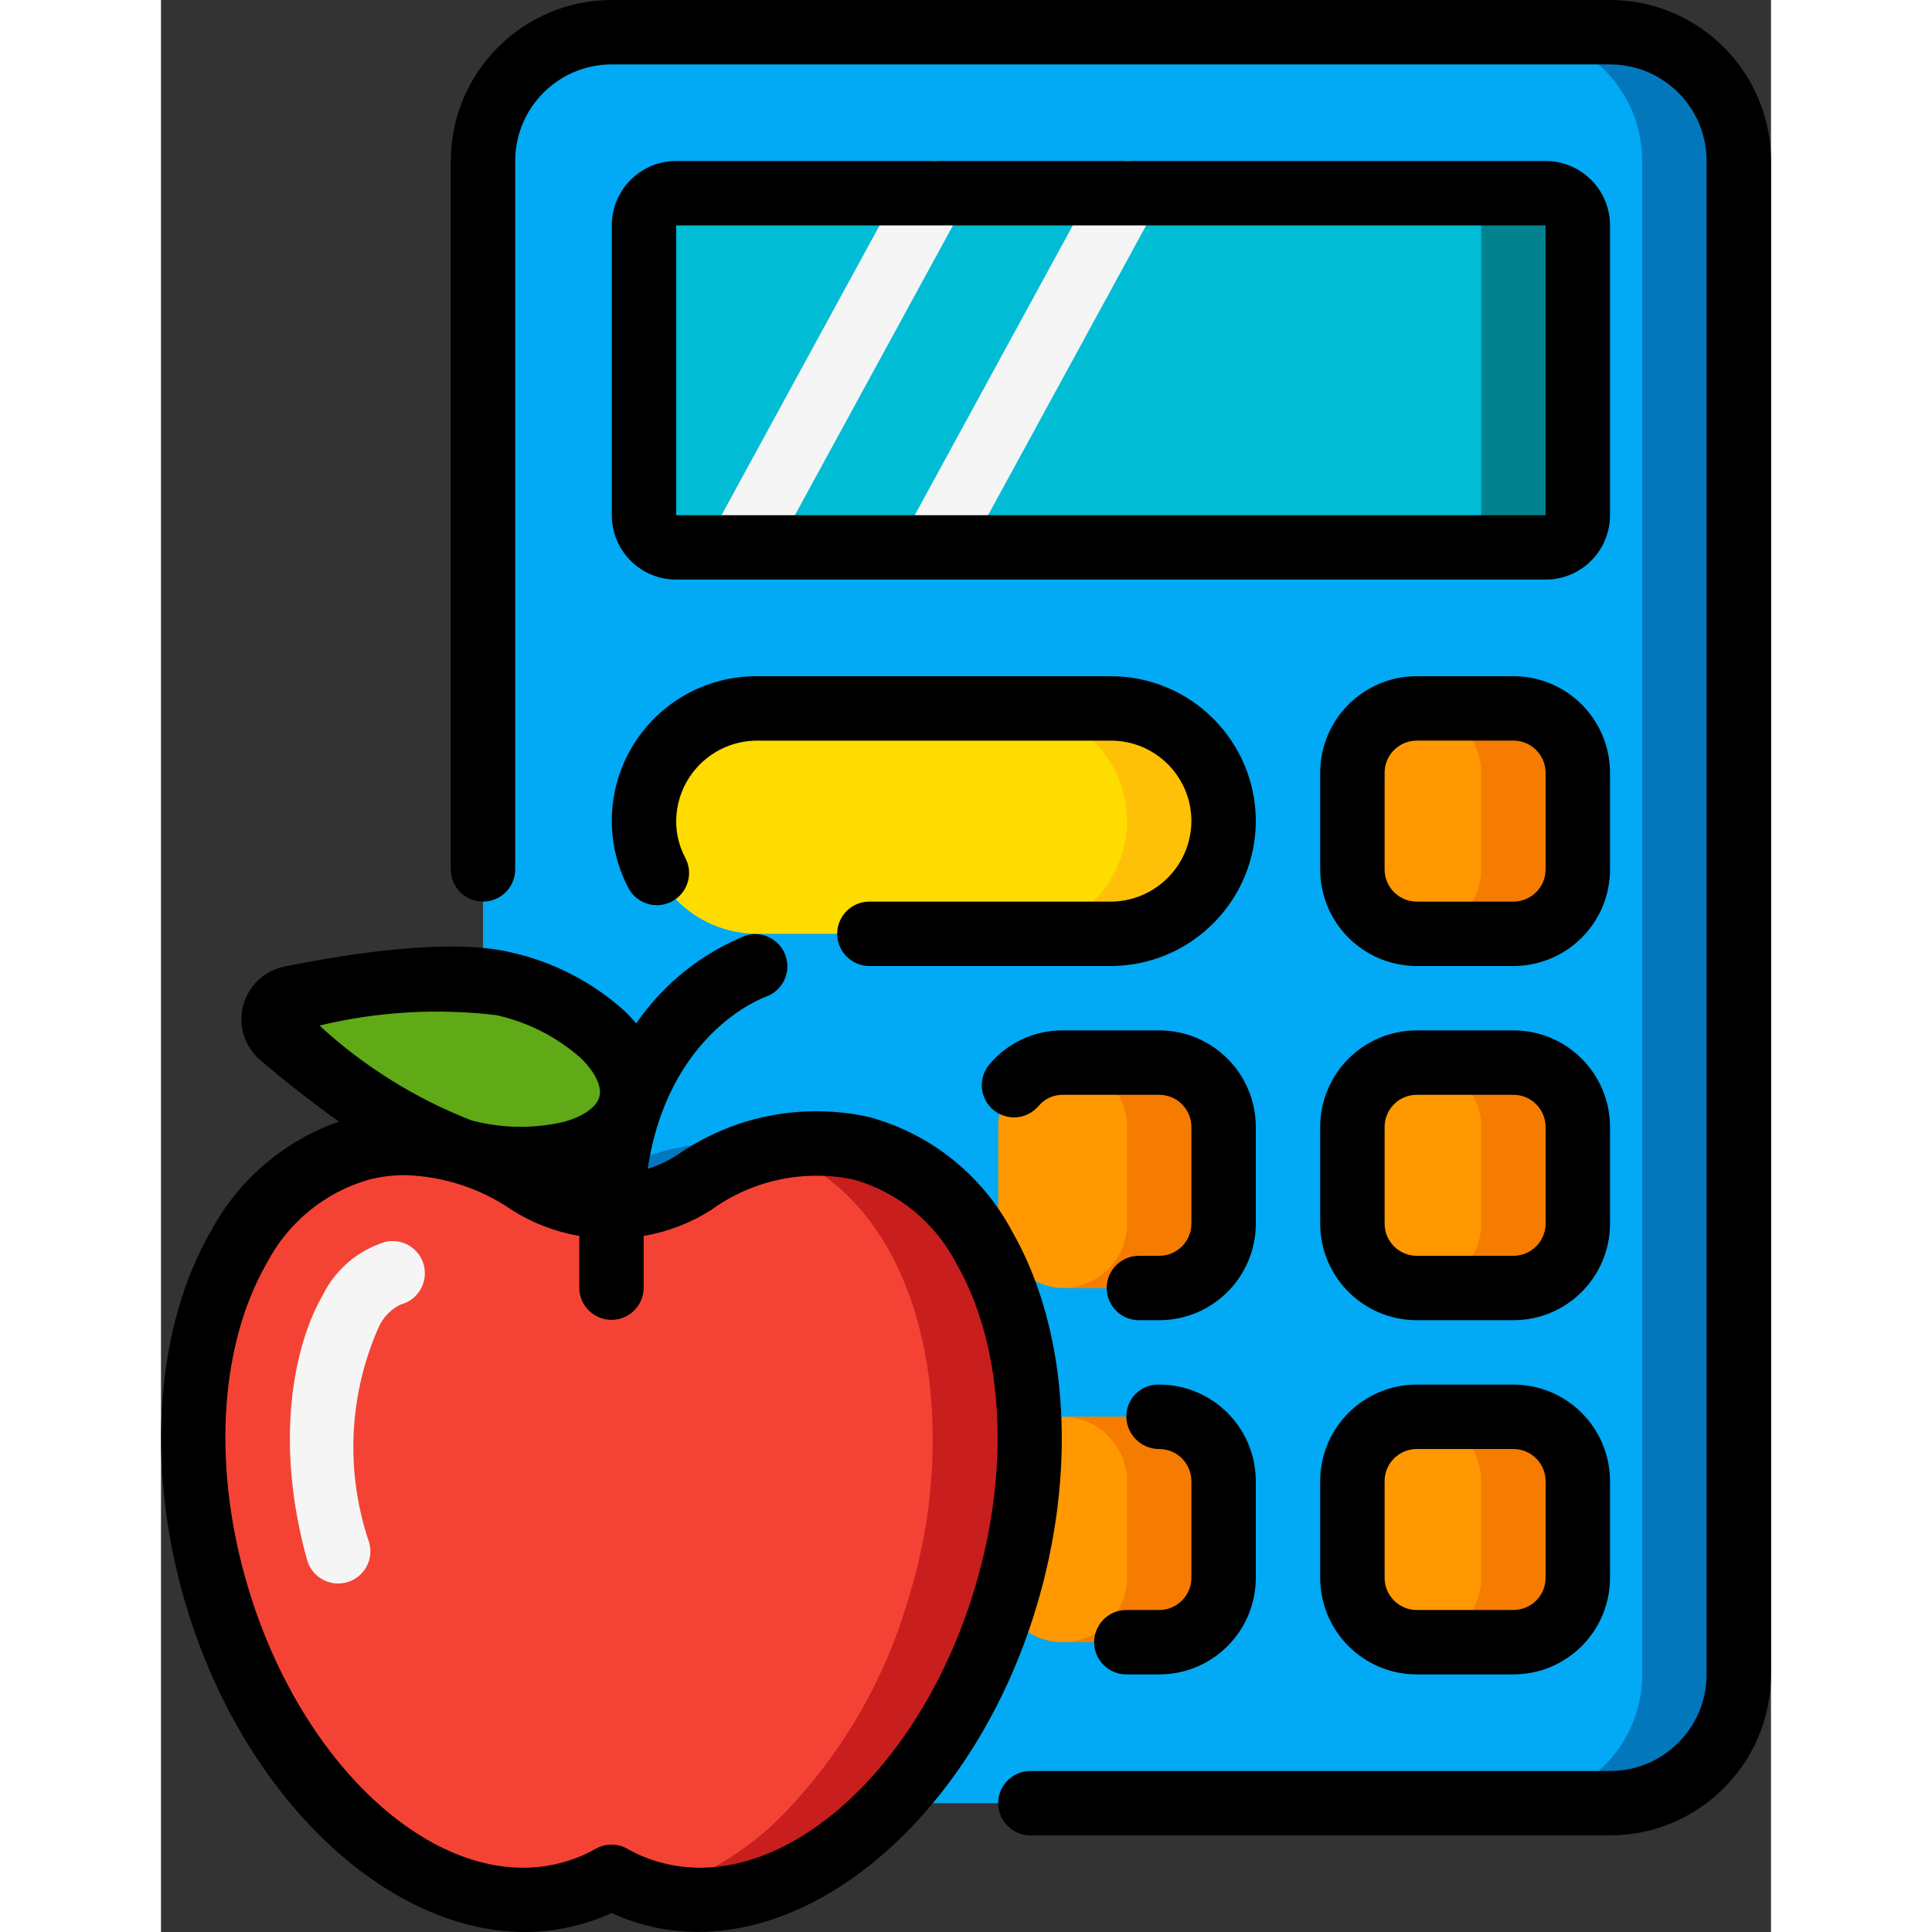 <svg height="512" viewBox="0 0 50 60" width="512" xmlns="http://www.w3.org/2000/svg"><rect x="0" y="0" width="50" height="60" fill="#333333" stroke="none"/><g id="Page-1" fill="none" fill-rule="evenodd"><g id="043---Calculating-Calories" fill-rule="nonzero"><path id="Shape" d="m49 5v47c0 2.209-1.791 4-4 4h-22.35c1.626-1.778 2.83-3.901 3.52-6.21.06-.18.11-.36.16-.54.461-1.612.673-3.284.63-4.96-.1-4.33-2.04-7.81-5.18-8.62-1.818-.402-3.721-.017-5.24 1.06-1.559.99-3.551.99-5.11 0-.451-.294-.93-.541-1.43-.74v-.11c2.27.39 4.25-.28 4.58-1.59.36-1.44-1.39-3.11-3.91-3.73-.22-.054-.444-.091-.67-.11v-25.45c0-2.209 1.791-4 4-4h31c2.209 0 4 1.791 4 4z" fill="#02a9f4"/><path id="Shape" d="m18.78 35.67c-1.818-.402-3.721-.017-5.24 1.06-.329.208-.684.373-1.055.492 1.357.453 2.846.273 4.055-.492.717-.465 1.504-.813 2.331-1.03-.031-.01-.06-.022-.091-.03z" fill="#0377bc"/><path id="Shape" d="m45 1h-3c2.209 0 4 1.791 4 4v47c0 2.209-1.791 4-4 4h3c2.209 0 4-1.791 4-4v-47c0-2.209-1.791-4-4-4z" fill="#0377bc"/><path id="Shape" d="m26.96 44.29c.043 1.676-.169 3.348-.63 4.96-.05.18-.1.36-.16.54-.69 2.309-1.894 4.432-3.52 6.21-2.17 2.31-4.85 3.46-7.33 2.83-.465-.122-.912-.303-1.33-.54-.422.235-.873.417-1.34.54-4.29 1.1-9.22-3.18-11.01-9.58-1.79-6.4.26-12.48 4.56-13.58 1.268-.313 2.603-.2 3.8.32.5.199.979.446 1.43.74 1.559.99 3.551.99 5.11 0 1.519-1.077 3.422-1.462 5.24-1.06 3.14.81 5.08 4.29 5.18 8.62z" fill="#f44335"/><path id="Shape" d="m21.78 35.67c-.956-.239-1.958-.229-2.909.029 3.085.854 4.99 4.3 5.089 8.591.043 1.676-.169 3.348-.63 4.96-.05.18-.1.36-.16.54-.69 2.309-1.894 4.432-3.52 6.21-1.182 1.332-2.716 2.302-4.425 2.8.033.008.063.023.095.031 2.48.63 5.16-.52 7.33-2.83 1.626-1.778 2.83-3.901 3.52-6.21.06-.18.11-.36.16-.54.461-1.612.673-3.284.63-4.96-.1-4.331-2.04-7.811-5.18-8.621z" fill="#c81e1e"/><path id="Shape" d="m14.58 34.29c-.33 1.31-2.31 1.98-4.58 1.59-.21-.03-.41-.07-.62-.12-1.74-.43-4.26-2.42-5.64-3.6-.197-.164-.281-.427-.217-.675.064-.248.265-.437.517-.485 1.953-.451 3.958-.636 5.96-.55.226.019.45.056.67.11 2.52.62 4.27 2.29 3.91 3.73z" fill="#60a917"/><rect id="Rectangle-path" fill="#ff9801" height="7" rx="2" width="7" x="37" y="44"/><path id="Shape" d="m42 44h-3c1.105 0 2 .895 2 2v3c0 1.105-.895 2-2 2h3c1.105 0 2-.895 2-2v-3c0-1.105-.895-2-2-2z" fill="#f57c00"/><rect id="Rectangle-path" fill="#ff9801" height="7" rx="2" width="7" x="37" y="33"/><path id="Shape" d="m42 33h-3c1.105 0 2 .895 2 2v3c0 1.105-.895 2-2 2h3c1.105 0 2-.895 2-2v-3c0-1.105-.895-2-2-2z" fill="#f57c00"/><rect id="Rectangle-path" fill="#ff9801" height="7" rx="2" width="7" x="37" y="22"/><path id="Shape" d="m42 22h-3c1.105 0 2 .895 2 2v3c0 1.105-.895 2-2 2h3c1.105 0 2-.895 2-2v-3c0-1.105-.895-2-2-2z" fill="#f57c00"/><rect id="Rectangle-path" fill="#ff9801" height="7" rx="2" width="7" x="26" y="33"/><path id="Shape" d="m31 33h-3c1.105 0 2 .895 2 2v3c0 1.105-.895 2-2 2h3c1.105 0 2-.895 2-2v-3c0-1.105-.895-2-2-2z" fill="#f57c00"/><path id="Shape" d="m26.96 44.29c.314-.189.674-.289 1.04-.29h3c1.103.003 1.997.897 2 2v3c-.003 1.103-.897 1.997-2 2h-3c-.797-0-1.517-.476-1.83-1.21" fill="#ff9801"/><path id="Shape" d="m31 44h-3c1.103.003 1.997.897 2 2v3c-.003 1.103-.897 1.997-2 2h3c1.103-.003 1.997-.897 2-2v-3c-.003-1.103-.897-1.997-2-2z" fill="#f57c00"/><path id="Shape" d="m24 22h-5.5c-1.933 0-3.5 1.567-3.5 3.5.009 1.929 1.571 3.491 3.5 3.5h11c1.929-.009 3.491-1.571 3.5-3.5 0-1.933-1.567-3.5-3.5-3.5z" fill="#ffdc00"/><path id="Shape" d="m29.5 22h-3c1.933 0 3.5 1.567 3.5 3.5-.009 1.929-1.571 3.491-3.5 3.5h3c1.929-.009 3.491-1.571 3.5-3.5 0-1.933-1.567-3.5-3.5-3.5z" fill="#fec108"/><rect id="Rectangle-path" fill="#00bcd4" height="29" rx="1" transform="matrix(0 1 -1 0 41 -18)" width="11" x="24" y="-3"/><path id="Shape" d="m43 6h-3c.552 0 1 .448 1 1v9c0 .552-.448 1-1 1h3c.552 0 1-.448 1-1v-9c0-.552-.448-1-1-1z" fill="#00838f"/><path id="Shape" d="m18 18c-.353-0-.679-.186-.859-.49s-.187-.679-.018-.989l6-11c.265-.485.872-.664 1.357-.399s.664.872.399 1.357l-6 11c-.175.322-.513.521-.879.521z" fill="#f5f5f5"/><path id="Shape" d="m24 18c-.353-0-.679-.186-.859-.49s-.187-.679-.018-.989l6-11c.265-.485.872-.664 1.357-.399.485.265.664.872.399 1.357l-6 11c-.175.322-.513.521-.879.521z" fill="#f5f5f5"/><path id="Shape" d="m5.5 49.177c-.449-0-.843-.3-.963-.732-1.023-3.672-.42-6.655.486-8.222.388-.789 1.082-1.385 1.921-1.649.535-.138 1.081.184 1.219.719s-.184 1.081-.719 1.219c-.306.148-.549.4-.687.711-.933 2.113-1.037 4.499-.291 6.685.084.302.022.625-.167.875s-.485.395-.799.394z" fill="#f5f5f5"/><g fill="#000"><path id="Shape" d="m26 56c0 .552.448 1 1 1h18c2.76-.003 4.997-2.24 5-5v-47c-.003-2.76-2.24-4.997-5-5h-31c-2.76.003-4.997 2.24-5 5v22c0 .552.448 1 1 1 .552 0 1-.448 1-1v-22c0-1.657 1.343-3 3-3h31c1.657 0 3 1.343 3 3v47c0 1.657-1.343 3-3 3h-18c-.552 0-1 .448-1 1z"/><path id="Shape" d="m11.3 60c.929-.001 1.847-.202 2.692-.589.349.161.712.29 1.085.385 4.811 1.241 10.3-3.365 12.22-10.274 1.15-4.131.823-8.355-.876-11.3-.92-1.726-2.508-2.999-4.393-3.522-2.087-.477-4.279-.044-6.028 1.192-.275.175-.573.311-.885.406.636-4.21 3.54-5.3 3.689-5.352.505-.189.769-.745.596-1.256s-.719-.793-1.235-.638c-1.38.555-2.565 1.506-3.406 2.732-.115-.137-.237-.268-.366-.391-.988-.888-2.185-1.51-3.48-1.806-1.834-.453-4.861-.018-7.077.43-.627.127-1.127.601-1.286 1.22-.16.62.049 1.276.536 1.69.721.613 1.568 1.288 2.441 1.905-1.7.596-3.116 1.805-3.971 3.39-1.7 2.942-2.026 7.166-.875 11.3 1.719 6.147 6.245 10.478 10.619 10.478zm-.862-28.469c.956.216 1.843.667 2.58 1.312.453.432.677.884.6 1.206s-.487.616-1.09.787c-.954.226-1.949.211-2.895-.045-1.74-.679-3.338-1.677-4.712-2.942 1.804-.435 3.67-.543 5.512-.321zm-7.149 7.691c.655-1.256 1.795-2.19 3.156-2.584.371-.096.753-.144 1.137-.143 1.183.034 2.332.408 3.308 1.078.639.407 1.353.682 2.1.81v1.606c0 .552.448 1 1 1s1-.448 1-1v-1.606c.747-.127 1.461-.402 2.1-.81 1.282-.928 2.898-1.268 4.446-.935 1.361.394 2.501 1.328 3.155 2.584 1.436 2.487 1.691 6.135.681 9.759-1.633 5.867-6.026 9.856-9.8 8.874-.381-.097-.748-.245-1.09-.44-.305-.172-.677-.172-.982 0-.343.195-.711.344-1.094.442-3.766.974-8.16-3.008-9.794-8.876-1.012-3.624-.759-7.272.677-9.759z"/><path id="Shape" d="m42 43h-3c-1.657 0-3 1.343-3 3v3c0 1.657 1.343 3 3 3h3c1.657 0 3-1.343 3-3v-3c0-1.657-1.343-3-3-3zm1 6c0 .552-.448 1-1 1h-3c-.552 0-1-.448-1-1v-3c0-.552.448-1 1-1h3c.552 0 1 .448 1 1z"/><path id="Shape" d="m45 35c0-1.657-1.343-3-3-3h-3c-1.657 0-3 1.343-3 3v3c0 1.657 1.343 3 3 3h3c1.657 0 3-1.343 3-3zm-2 3c0 .552-.448 1-1 1h-3c-.552 0-1-.448-1-1v-3c0-.552.448-1 1-1h3c.552 0 1 .448 1 1z"/><path id="Shape" d="m45 24c0-1.657-1.343-3-3-3h-3c-1.657 0-3 1.343-3 3v3c0 1.657 1.343 3 3 3h3c1.657 0 3-1.343 3-3zm-2 3c0 .552-.448 1-1 1h-3c-.552 0-1-.448-1-1v-3c0-.552.448-1 1-1h3c.552 0 1 .448 1 1z"/><path id="Shape" d="m31 50h-1.02c-.552 0-1 .448-1 1s.448 1 1 1h1.02c1.657 0 3-1.343 3-3v-3c0-1.657-1.343-3-3-3h-.04c-.263.001-.515.107-.699.295-.184.188-.285.442-.281.705.009.556.464 1.002 1.02 1 .552 0 1 .448 1 1v3c0 .265-.105.52-.293.707s-.442.293-.707.293z"/><path id="Shape" d="m27.258 34.342c.185-.217.456-.342.742-.342h3c.552 0 1 .448 1 1v3c0 .552-.448 1-1 1h-.63c-.552 0-1 .448-1 1s.448 1 1 1h.63c1.657 0 3-1.343 3-3v-3c0-1.657-1.343-3-3-3h-3c-.879-.003-1.713.385-2.277 1.059-.354.424-.298 1.055.126 1.409s1.055.298 1.409-.126z"/><path id="Shape" d="m29.5 28h-7.5c-.552 0-1 .448-1 1s.448 1 1 1h7.5c2.482-.008 4.492-2.018 4.5-4.5-.003-2.484-2.016-4.497-4.5-4.5h-11c-1.576-.004-3.038.819-3.853 2.167-.815 1.349-.863 3.026-.127 4.419.263.486.869.667 1.355.405s.667-.869.405-1.355c-.186-.349-.282-.739-.28-1.135.009-1.377 1.123-2.491 2.5-2.5h11c1.381 0 2.5 1.119 2.5 2.5-.009 1.377-1.123 2.491-2.5 2.5z"/><path id="Shape" d="m45 7c0-1.105-.895-2-2-2h-27c-1.105 0-2 .895-2 2v9c0 1.105.895 2 2 2h27c1.105 0 2-.895 2-2zm-2 9h-27v-9h27z"/></g></g></g></svg>